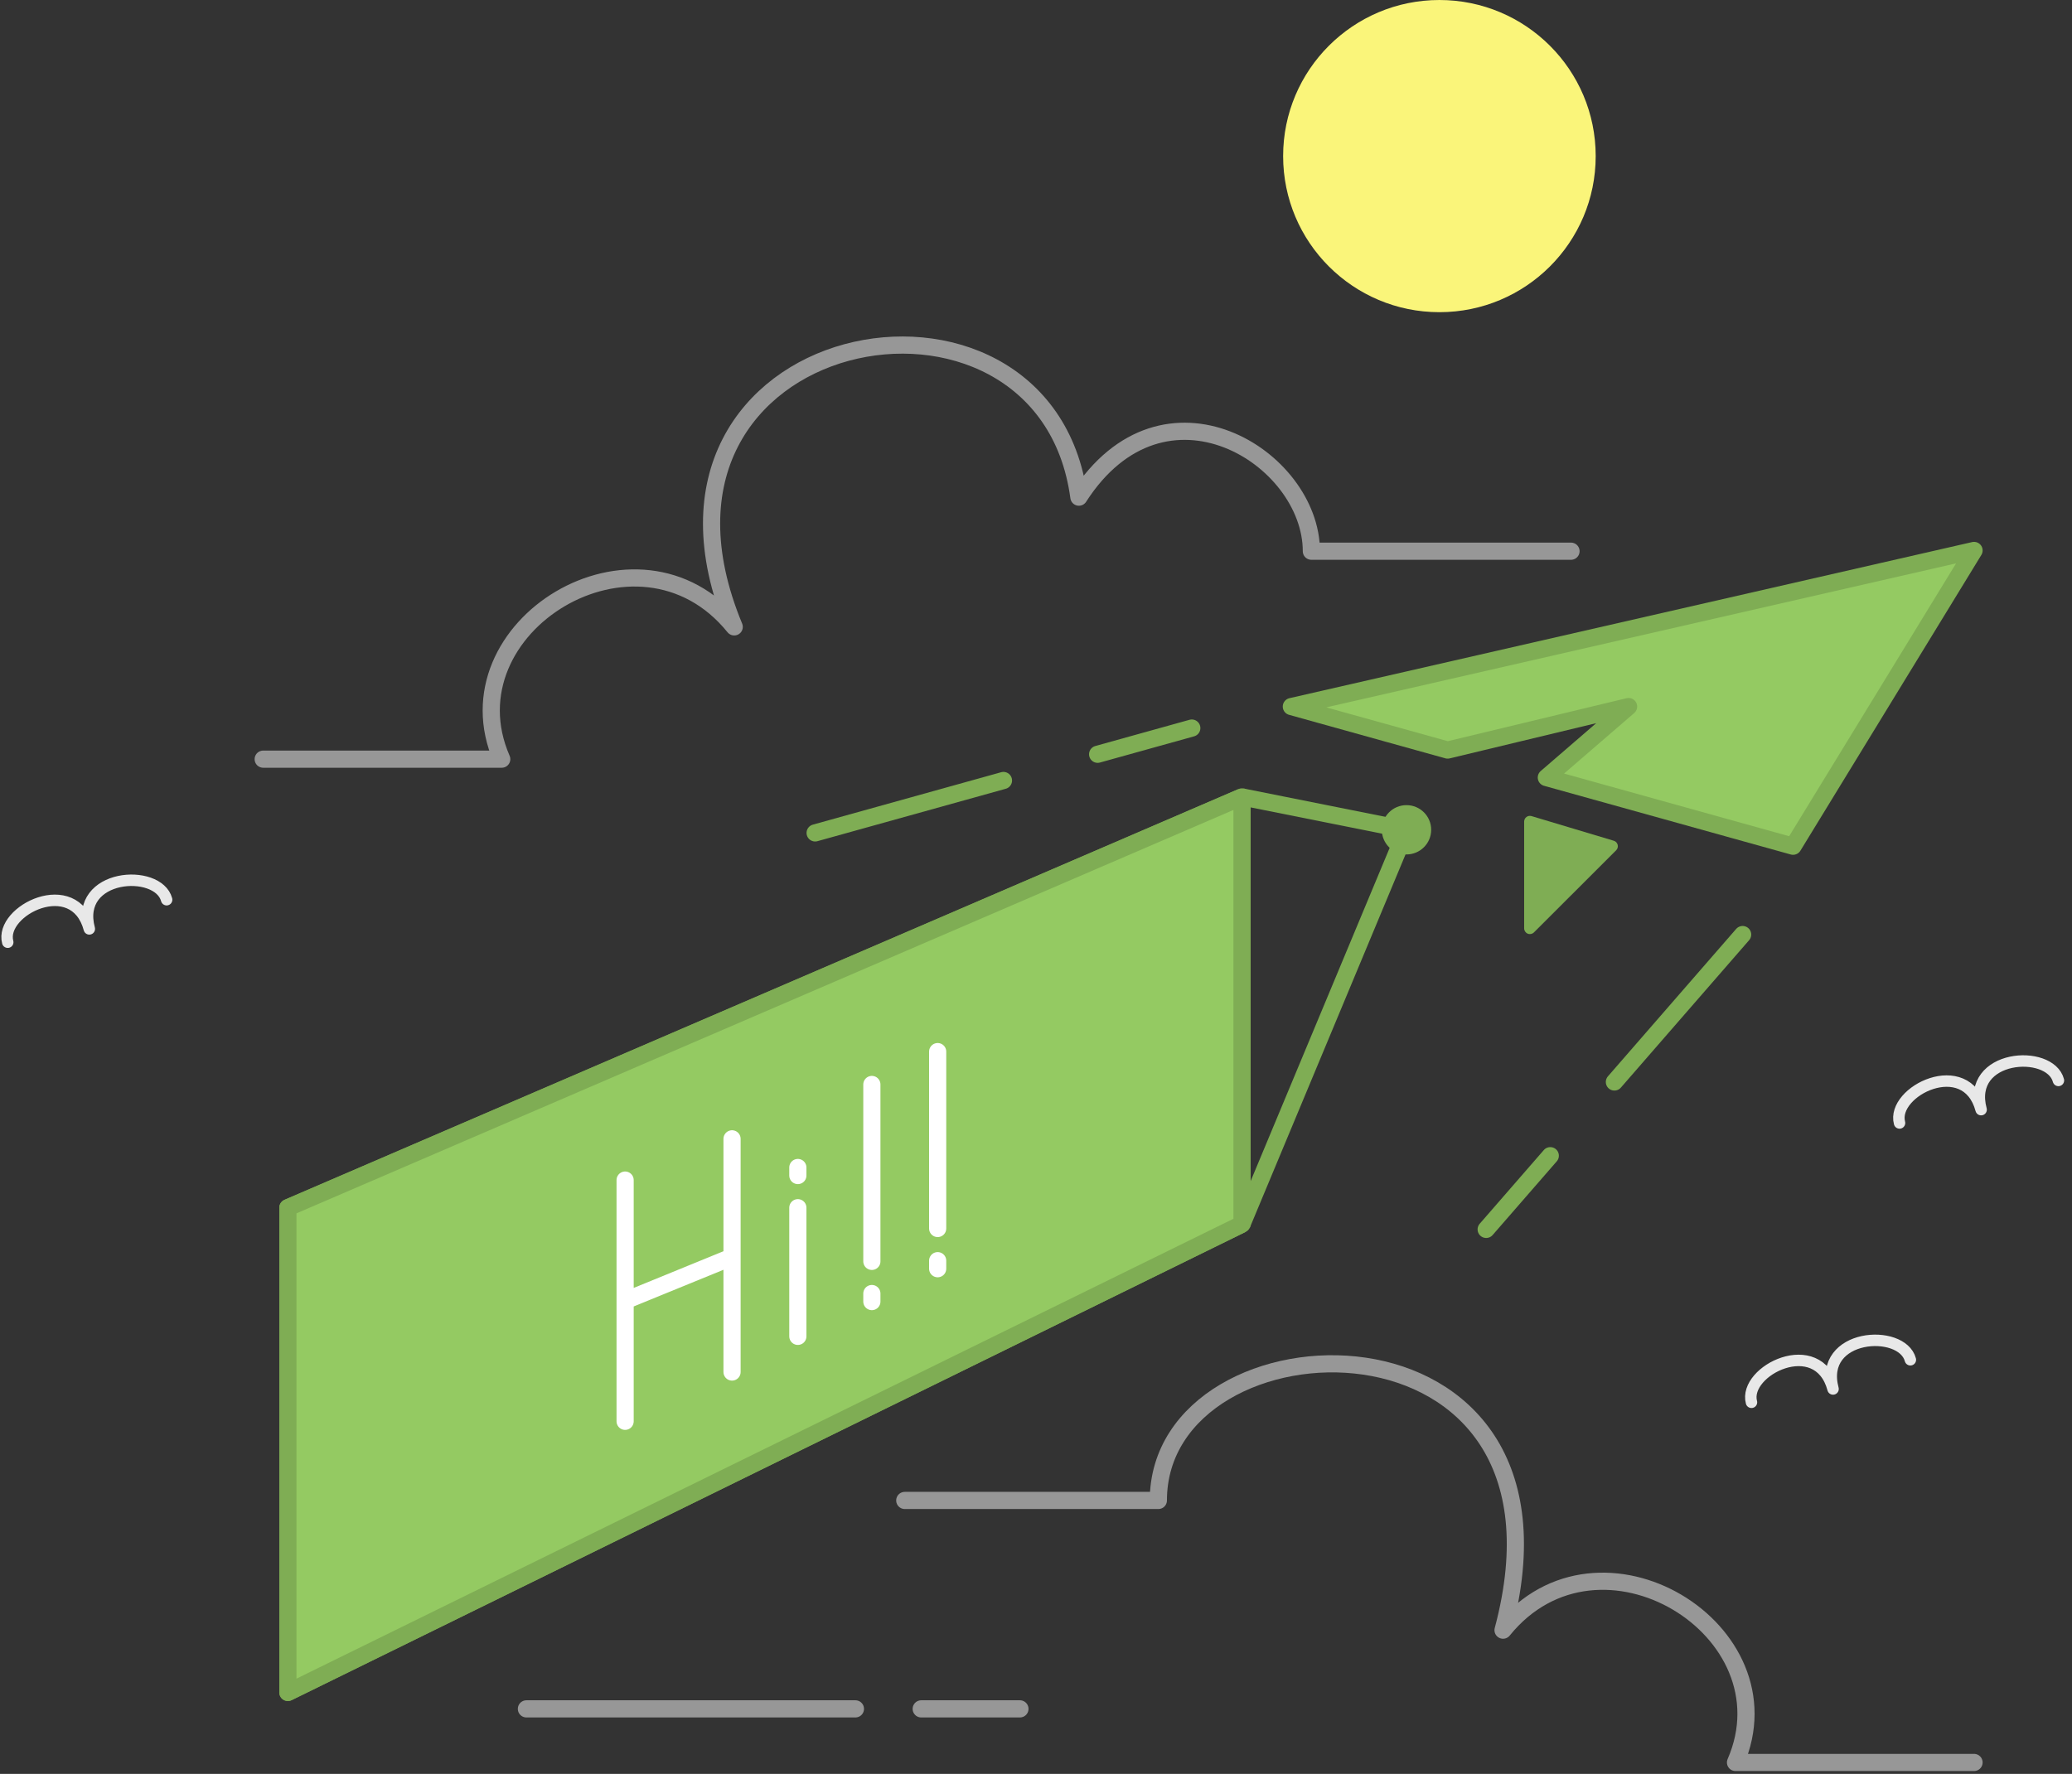 <svg width="181" height="155" viewBox="0 0 181 155" fill="none" xmlns="http://www.w3.org/2000/svg">
    <rect x="0" y="0" width="181" height="155" fill="#333333" stroke="none"/>
    <path d="M137.236 48.163H114.555C114.555 39.957 101.672 31.891 94.247 43.44C91.251 21.109 53.17 28.287 64.137 54.775C55.734 44.385 38.8 54.775 43.829 66.334H22.992"
          stroke="#979797" stroke-width="1.5" stroke-linecap="round" stroke-linejoin="round"/>
    <ellipse cx="122.865" cy="72.505" rx="2.156" ry="2.154" fill="#7FAD54"/>
    <path d="M79.036 131.106H101.188C101.188 114.227 139.182 112.915 131.299 142.44C139.702 132.05 156.636 142.44 151.606 154H172.443"
          stroke="#979797" stroke-width="1.5" stroke-linecap="round" stroke-linejoin="round"/>
    <path d="M108.495 69.633L122.866 72.505L108.495 106.962M108.495 69.633V106.962M108.495 69.633L25.148 105.527V147.881L108.495 106.962"
          stroke="#7FAD54" stroke-width="1.5" stroke-linejoin="round"/>
    <path d="M108.495 106.962V69.633L25.148 105.527V147.881L108.495 106.962Z" fill="#94CA62" stroke="#7FAD54"
          stroke-width="1.5" stroke-linejoin="round"/>
    <path d="M172.443 48.097L112.806 61.737L126.458 65.538L142.265 61.737L135.08 67.939L156.635 73.941L172.443 48.097Z"
          fill="#94CA62" stroke="#7FAD54" stroke-width="1.5" stroke-linejoin="round"/>
    <path d="M133.643 81.119L140.828 73.941L133.643 71.787V81.119Z" fill="#7FAD54"/>
    <path d="M140.828 73.941L141.182 74.294C141.306 74.17 141.356 73.989 141.313 73.818C141.27 73.648 141.14 73.512 140.972 73.462L140.828 73.941ZM133.643 81.119H133.143C133.143 81.321 133.265 81.504 133.452 81.581C133.638 81.659 133.853 81.616 133.996 81.473L133.643 81.119ZM133.643 71.787L133.787 71.308C133.635 71.263 133.471 71.291 133.345 71.386C133.218 71.48 133.143 71.629 133.143 71.787H133.643ZM140.475 73.587L133.29 80.765L133.996 81.473L141.182 74.294L140.475 73.587ZM134.143 81.119V71.787H133.143V81.119H134.143ZM133.5 72.266L140.685 74.419L140.972 73.462L133.787 71.308L133.5 72.266Z"
          fill="#7FAD54"/>
    <path d="M152.228 81.66L141.026 94.541M129.825 107.422L135.426 100.982" stroke="#7FAD54" stroke-width="1.5"
          stroke-linecap="round" stroke-linejoin="round"/>
    <path d="M71.206 72.778L87.658 68.198M104.11 63.617L95.884 65.907" stroke="#7FAD54" stroke-width="1.5"
          stroke-linecap="round" stroke-linejoin="round"/>
    <ellipse cx="125.74" cy="13.639" rx="13.652" ry="13.639" fill="#FAF57A"/>
    <path d="M45.985 149.317H74.725M80.473 149.317H89.096" stroke="#979797" stroke-width="1.5"
          stroke-linecap="round" stroke-linejoin="round"/>
    <path d="M0.676 82.329C-0.068 79.556 6.5 76.311 7.802 81.165C6.5 76.311 13.812 75.84 14.556 78.614"
          stroke="#E8E8E8" stroke-linecap="round" stroke-linejoin="round"/>
    <path d="M153 122.53C152.256 119.757 158.825 116.512 160.126 121.366C158.825 116.512 166.137 116.041 166.881 118.814"
          stroke="#E8E8E8" stroke-linecap="round" stroke-linejoin="round"/>
    <path d="M165.934 98.123C165.19 95.349 171.758 92.104 173.06 96.958C171.758 92.104 179.07 91.633 179.814 94.407"
          stroke="#E8E8E8" stroke-linecap="round" stroke-linejoin="round"/>
    <path d="M54.607 103.113V113.652M54.607 124.191V113.652M63.948 99.509V109.834M63.948 119.884V109.834M54.607 113.652L63.948 109.834"
          stroke="white" stroke-width="1.5" stroke-linecap="round" stroke-linejoin="round"/>
    <path d="M69.696 105.527V116.768M69.696 102.716V102.014" stroke="white" stroke-width="1.5"
          stroke-linecap="round"/>
    <path d="M76.162 110.216V94.759M76.162 113.026V113.729" stroke="white" stroke-width="1.5"
          stroke-linecap="round"/>
    <path d="M81.91 107.344V91.887M81.91 110.155V110.857" stroke="white" stroke-width="1.5"
          stroke-linecap="round"/>
</svg>
